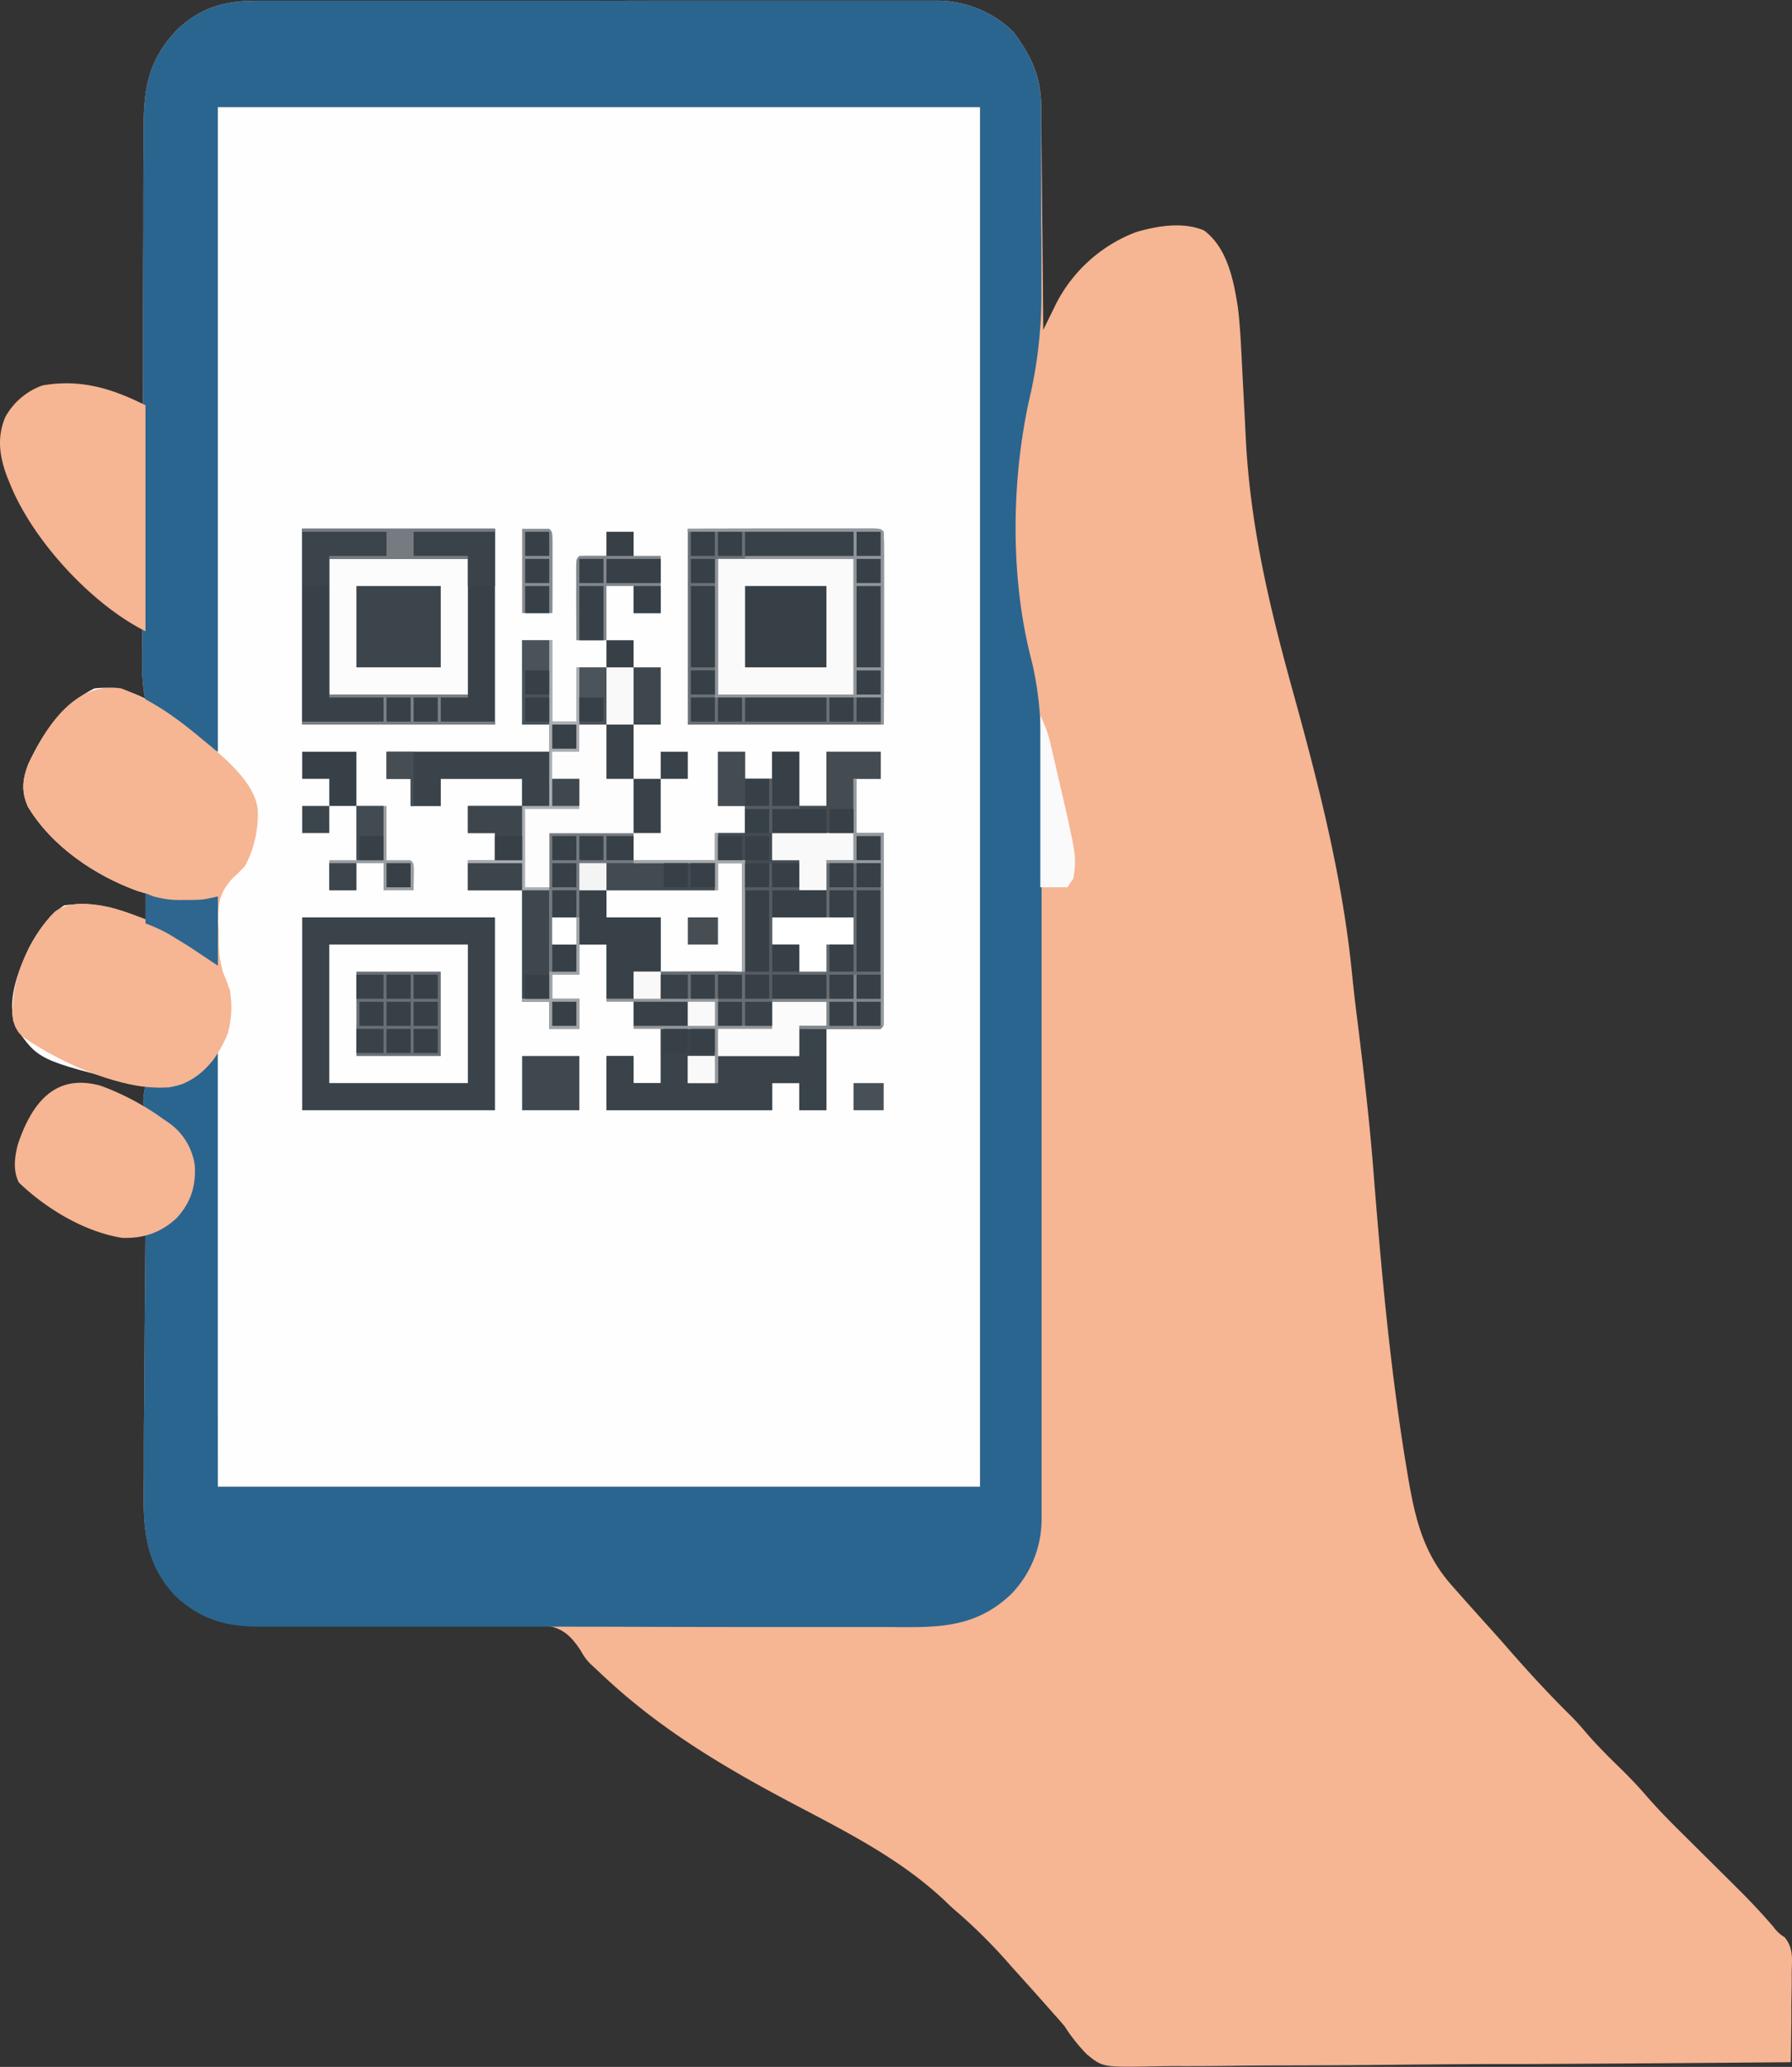 <svg id="Layer_1" data-name="Layer 1" xmlns="http://www.w3.org/2000/svg" viewBox="0 0 594.77 686.09"><rect x="0" y="0" width="594.77" height="686.09" fill="#333333" stroke="none"/><defs><style>.cls-1{fill:#f6b593;}.cls-2{fill:#fefefe;}.cls-3{fill:#2a658f;}.cls-4{fill:#747a7f;}.cls-5{fill:#6a7176;}.cls-6{fill:#394148;}.cls-7{fill:#abaeb2;}.cls-8{fill:#fcfcfc;}.cls-9{fill:#fafafa;}.cls-10{fill:#3a4349;}.cls-11{fill:#444c52;}.cls-12{fill:#656c71;}.cls-13{fill:#3a434a;}.cls-14{fill:#fdfdfe;}.cls-15{fill:#93979b;}.cls-16{fill:#686f74;}.cls-17{fill:#696f75;}.cls-18{fill:#3d454c;}.cls-19{fill:#91969a;}.cls-20{fill:#374047;}.cls-21{fill:#81878b;}.cls-22{fill:#f9f9fa;}.cls-23{fill:#384148;}.cls-24{fill:#3b444a;}.cls-25{fill:#fbfbfb;}.cls-26{fill:#82888c;}.cls-27{fill:#999ea1;}.cls-28{fill:#40484f;}.cls-29{fill:#fff;}.cls-30{fill:#2e668f;}.cls-31{fill:#3f474e;}.cls-32{fill:#424b51;}.cls-33{fill:#3b434a;}.cls-34{fill:#888d91;}.cls-35{fill:#7a8084;}.cls-36{fill:#4b535a;}.cls-37{fill:#3e464d;}.cls-38{fill:#a0a4a7;}.cls-39{fill:#767b81;}.cls-40{fill:#969b9f;}.cls-41{fill:#3e474e;}.cls-42{fill:#4b545a;}.cls-43{fill:#3c454c;}.cls-44{fill:#434b52;}.cls-45{fill:#394248;}.cls-46{fill:#a5a9ac;}.cls-47{fill:#485057;}.cls-48{fill:#464e54;}.cls-49{fill:#f9f9f9;}.cls-50{fill:#f4f4f5;}.cls-51{fill:#3f484e;}.cls-52{fill:#394249;}.cls-53{fill:#545c62;}.cls-54{fill:#555c62;}</style></defs><path class="cls-1" d="M102.88.73h13l7.14,0q8.68,0,17.36,0l14.13,0,40.08,0h4.37q17.51,0,35-.05,18,0,36,0,10.1,0,20.19,0,9.51,0,19,0h7c3.17,0,6.35,0,9.52,0l2.77,0A36.23,36.23,0,0,1,354,11c6.08,8.05,9.29,15.05,9.32,25.21l0,2.42q0,3.94.06,7.89l.06,5.49q.07,7.22.13,14.41.06,7.36.14,14.72.15,14.43.26,28.86l1.18-2.44,1.59-3.23,1.56-3.19A49.69,49.69,0,0,1,394.81,77.5c7.12-2.06,15.4-3.47,22.46-.57,7.79,5.73,9.89,16.57,11.3,25.57.74,6,1,12.07,1.32,18.13.11,2.37.24,4.73.36,7.1q.5,9.17.95,18.35c1.46,28.82,7.78,55.55,15.45,83.27,8.76,31.68,16.82,62.92,19.94,95.72.48,4.56,1,9.12,1.59,13.68,2.08,16.79,4.06,33.56,5.38,50.44,2.67,33.92,5.77,68.06,11.5,101.62l.46,2.68c2.3,12.83,5.36,23.57,14.17,33.39l1.6,1.82q2.34,2.65,4.71,5.3l2.54,2.84,4.46,4.95c1.8,2,3.56,4,5.31,6,6.78,7.78,13.78,15.38,21.14,22.61,1.64,1.67,3.16,3.42,4.68,5.21,3.76,4.38,7.86,8.41,12,12.45,2.83,2.79,5.52,5.63,8.11,8.65,3.64,4.18,7.48,8.1,11.43,12l2.14,2.13,6.7,6.65,8.84,8.78,2,2c3.83,3.82,7.47,7.74,11,11.86a12.53,12.53,0,0,0,3.73,3.43c2.86,3.64,2.42,6.86,2.31,11.36l0,2.61c0,2.74-.07,5.48-.12,8.22,0,1.86,0,3.72,0,5.58q-.08,6.84-.2,13.67-43.66.4-87.34.61l-10.32,0h-2.08q-16.61.08-33.23.26-17.05.17-34.12.2-9.57,0-19.15.14-9,.12-18,.09-3.32,0-6.61.07c-17.49.35-17.49.35-22.8-4A57.33,57.33,0,0,1,371,673c-1.19-1.39-2.39-2.78-3.62-4.12L365.72,667c-3.52-4-7.12-8-10.72-12l-1.54-1.7A178.08,178.08,0,0,0,336,635.69c-1.51-1.28-3-2.61-4.4-4-14.24-13.53-31.49-22.4-48.75-31.48-23-12.09-44.51-24.6-63.66-42.29l-1.78-1.64-1.74-1.65-1.74-1.6a17.22,17.22,0,0,1-3.41-4.55c-2.59-3.93-5.08-6.89-9.81-8.07-7.19-.93-14.44-.67-21.68-.55l-7.09,0q-9.31,0-18.63.11c-8.75.07-17.5.07-26.25.08q-7,0-14,.07l-6.4,0-2.89,0c-11.28,0-19.35-2.27-27.76-10-11.45-12.07-10.73-25.14-10.54-40.82q0-3.43,0-6.88,0-9,.13-18c0-6.14.07-12.28.1-18.42Q65.84,428,66,410l1.65-.77,2.17-1.05,2.15-1c3.93-2.25,6.08-5.52,8.34-9.41,1.62-6.46,1.56-12.9-1.69-18.82-2.14-2.54-4.6-4.1-7.37-5.93-5.06-3.38-5.06-3.38-6-6.28A21.26,21.26,0,0,1,66,361l2.56-.23C78.38,359.64,83.15,356.85,90,350V494H343V36H90V250c-5.09-2.55-9-6.05-13.31-9.78a8.92,8.92,0,0,0-3.93-2.1A15.74,15.74,0,0,1,66,233c-1.4-6.42-1.18-12.8-1.09-19.34q0-3,0-6c0-5.44,0-10.88.07-16.32,0-5.7,0-11.4,0-17.1q0-14.35.11-28.72.11-16.57.1-33.16,0-17.68.08-35.35c0-3.39,0-6.77,0-10.16q0-8,.08-16c0-1.95,0-3.9,0-5.86,0-14.23,1-24.06,11.23-34.77C84.53,2.87,92.27.7,102.88.73Z" transform="translate(-17.71 -0.47)"/><path class="cls-2" d="M90,36H343V494H90L89,352l-8,7c-5.57,3.37-12.23,2.53-18.39,1.35-32.23-8-32.23-8-39.86-19.19-2.95-8.52.93-18.2,4.5-25.91,3-5.64,6.37-10.67,11.75-14.25,9.28-1.27,18.66.83,27,5v-9l-2.52-.75c-14.2-5.09-28.72-14.93-36.54-28.08-2.21-5.1-1.78-9,.17-14.09C32,243.68,38.48,234.26,49,229c10.88-1.45,20,4.55,28.37,10.87,2.58,2,5.11,4.06,7.63,6.13l5,4Z" transform="translate(-17.71 -0.47)"/><path class="cls-3" d="M102.88.73h13l7.14,0q8.68,0,17.36,0l14.13,0,40.08,0h4.37q17.51,0,35-.05,18,0,36,0,10.1,0,20.19,0,9.51,0,19,0h7c3.17,0,6.35,0,9.52,0l2.77,0A36.23,36.23,0,0,1,354,11c6.13,8.11,9.3,15.12,9.29,25.35l0,2.48c0,2.69,0,5.39,0,8.08,0,1.9,0,3.79,0,5.69,0,4,0,7.95,0,11.92,0,5,0,10.08.06,15.12q0,5.88,0,11.76c0,1.85,0,3.7,0,5.56a150.69,150.69,0,0,1-4,36c-6,27-6.36,59.31.58,86.13,3.57,14.14,3.54,28,3.49,42.52q0,4.1,0,8.21,0,9.92,0,19.84,0,8.07,0,16.13v7q0,21.9,0,43.8,0,18.76,0,37.53,0,21.85,0,43.71v4.66c0,1.14,0,1.14,0,2.31q0,8.07,0,16.12,0,9.81,0,19.63c0,3.34,0,6.67,0,10q0,5.41,0,10.85c0,1.57,0,1.57,0,3.17a35.79,35.79,0,0,1-10.17,25.13c-12.09,11.44-24.77,11-40.5,10.85h-7.05q-9.56,0-19.09,0-9,0-18,0-17.81,0-35.61-.06-17.26-.06-34.52-.06H187.92q-17.49,0-35,0l-11.9,0q-9.34,0-18.71,0h-6.86l-9.37,0h-2.73c-11.08-.09-19.08-2.49-27.34-10.07-11.45-12.07-10.73-25.14-10.54-40.82q0-3.43,0-6.88,0-9,.13-18c0-6.14.07-12.28.1-18.42Q65.84,428,66,410l1.65-.77,2.17-1.05,2.15-1c3.93-2.25,6.08-5.52,8.34-9.41,1.62-6.46,1.56-12.9-1.69-18.82-2.14-2.54-4.6-4.1-7.37-5.93-5.06-3.38-5.06-3.38-6-6.28A21.26,21.26,0,0,1,66,361l2.56-.23C78.38,359.64,83.15,356.85,90,350V494H343V36H90V250c-5.09-2.55-9-6.05-13.31-9.78a8.92,8.92,0,0,0-3.93-2.1A15.74,15.74,0,0,1,66,233c-1.4-6.42-1.18-12.8-1.09-19.34q0-3,0-6c0-5.44,0-10.88.07-16.32,0-5.7,0-11.4,0-17.1q0-14.35.11-28.72.11-16.57.1-33.16,0-17.68.08-35.35c0-3.39,0-6.77,0-10.16q0-8,.08-16c0-1.95,0-3.9,0-5.86,0-14.23,1-24.06,11.23-34.77C84.53,2.87,92.27.7,102.88.73Z" transform="translate(-17.71 -0.47)"/><path class="cls-4" d="M191,213h10v27h8V222h10v-9h9v9h9v19h-9v18h-9V241h-9v9h-9v9h9v10H192v26h8V277h28v9h27v-9h10v-9h-9V250h9v9h9v-9h9v18h9V250h18v9h-8v18h9q0,12.5.05,25c0,3.87,0,7.73,0,11.6s0,7.46,0,11.19c0,1.42,0,2.85,0,4.27v9.41C311,341,311,341,310,342c-1.34.09-2.69.11-4,.1h-2.2l-2.82,0L292,342v27h-9v-9h-9v9H219V351h9v9h9V342h18v9h-9v9h10v-9h27V341h9v-8H274v8H256v-9H237v-9h-9v9h-9V314h-9v10h-9v8h9v10H200v-9h-9V296H173V286h9v-9h-9v-9h18v-9H164v9H154v-9h-8v-9h54v-9h-9Z" transform="translate(-17.71 -0.47)"/><path class="cls-1" d="M58,229c10.26,3.82,18.67,10,27,17l2.79,2.29c5.85,5,14.48,12.58,15.45,20.71A36.52,36.52,0,0,1,99,288q-2,2.08-4.11,4.05c-4.24,4.64-4.81,8.11-4.74,14.29l.16,3.29,0,3.31A35.5,35.5,0,0,0,94,329c1.27,8.79-.43,15.68-5.32,23-3.94,5.08-8.49,8.31-14.89,9.41-15.9.82-35.31-7.58-48-16.7a10.8,10.8,0,0,1-4-8.42C22.57,323.65,27.15,312.17,36,303c4.73-3.15,9.46-2.54,15-2a69.94,69.94,0,0,1,15,5v-9l-2.52-.75c-14.2-5.09-28.72-14.93-36.54-28.08-2.21-5.1-1.78-9,.17-14.09C32.85,241.88,42.58,226.47,58,229Z" transform="translate(-17.71 -0.47)"/><path class="cls-5" d="M246,176l31.94-.06,10.09,0h19.42C310,176,310,176,311,177c.09,2,.12,4,.11,6v3.94c0,1.39,0,2.78,0,4.17v3.81q0,7.08,0,14.15c0,10.54,0,21.08-.06,31.94H246Z" transform="translate(-17.71 -0.47)"/><path class="cls-6" d="M118,176h64v65H118Z" transform="translate(-17.71 -0.47)"/><path class="cls-2" d="M118,305h64v64H118Z" transform="translate(-17.71 -0.47)"/><path class="cls-1" d="M54.12,301.62C67.26,305.32,84.19,312.19,92,324c3,6.11,3.08,13,1.31,19.54-3,7.38-7.69,13.56-15.13,16.8C64.37,364.53,46.33,356.1,34,350c-10.25-5.93-10.25-5.93-12-11-.88-12.85,4.39-24.54,12.39-34.33C39.76,299.1,47,300.21,54.12,301.62Z" transform="translate(-17.71 -0.47)"/><path class="cls-7" d="M191,213h10v27h8V222h10v-9h9v9h9v19h-9v18h-9V241h-9v9h-9v9h9v10H192v26h8v37h-9V296H173V286h9v-9h-9v-9h18v-9H164v9H154v-9h-8v-9h54v-9h-9Z" transform="translate(-17.71 -0.47)"/><path class="cls-1" d="M66,135v75c-18-9-37.55-30.31-45-49l-.89-2.16c-2.56-6.79-3.53-13.2-.61-20a22.82,22.82,0,0,1,12.36-10.44C44.46,126.21,54.81,129.4,66,135Z" transform="translate(-17.71 -0.47)"/><path class="cls-1" d="M51.15,360.88A85.49,85.49,0,0,1,72,372l1.88,1.28a20.71,20.71,0,0,1,8.5,14.18c.32,6.91-1.32,12.13-6,17.3-5.18,4.83-10.91,6.84-18.07,6.62-12.6-2-25.24-9.67-34.35-18.38-2-4.06-1.4-8.43-.32-12.69C28.24,366.72,35.89,356.61,51.15,360.88Z" transform="translate(-17.71 -0.47)"/><path class="cls-8" d="M127,186h46v45H127Z" transform="translate(-17.71 -0.47)"/><path class="cls-9" d="M256,186h45v45H256Z" transform="translate(-17.71 -0.47)"/><path class="cls-10" d="M118,305h64v64H118Zm9,9v46h46V314Z" transform="translate(-17.71 -0.47)"/><path class="cls-11" d="M256,250h9v9h9v-9h9v18h9V250h18v9h-9v18H274v9h9v10h9v9H274v9h9v10h9v8H273v-8h-8V286h-9v-9h9v-9h-9Z" transform="translate(-17.71 -0.47)"/><path class="cls-12" d="M274,277h27v9l9,1v45H292v-8h-9V314h-9v-9h18v-9h-9V286h-9Z" transform="translate(-17.71 -0.47)"/><path class="cls-13" d="M237,342h18v9h-9v9h10v-9h27v-9h9v27h-9v-9h-9v9H219V351h9v9h9Z" transform="translate(-17.71 -0.47)"/><path class="cls-14" d="M210,241h9v18h18v18H200v18h-8V269h18V259h-9v-9h9Z" transform="translate(-17.71 -0.47)"/><path class="cls-2" d="M256,287h8v36H237V305H219v-9h37Z" transform="translate(-17.71 -0.47)"/><path class="cls-15" d="M228,323h9v9h19v9h18v-8h18v8h-9v10H256v9H246v-9h9v-9H228v-9h-9v-1h9Z" transform="translate(-17.71 -0.47)"/><path class="cls-16" d="M301,259h1v18h9q0,12.5.05,25c0,3.87,0,7.73,0,11.6s0,7.46,0,11.19c0,1.42,0,2.85,0,4.27v9.41C311,341,311,341,310,342c-2,.09-4,.11-6,.1h-3.69l-3.87,0h-3.89L283,342v-1h9v-8H274v8H256v-9H237v-9l13.5-.06,3.84,0A115.16,115.16,0,0,1,273,324v8h28v-8h1v8h8V287H292v-1h9Z" transform="translate(-17.71 -0.47)"/><path class="cls-17" d="M136,323h28v28H136Z" transform="translate(-17.71 -0.47)"/><path class="cls-18" d="M136,195h28v27H136Z" transform="translate(-17.71 -0.47)"/><path class="cls-19" d="M246,176l25-.05,11.6,0h11.19l4.27,0h9.41C310,176,310,176,311,177c.09,2,.12,4,.11,6v3.88c0,1.41,0,2.82,0,4.23s0,2.86,0,4.3q0,5.67,0,11.34t0,11.56q0,11.35-.05,22.7h-1v-9H255V186h1v45h45V186H265v-1h36v-8H246Z" transform="translate(-17.71 -0.47)"/><path class="cls-20" d="M265,195h27v27H265Z" transform="translate(-17.71 -0.47)"/><path class="cls-10" d="M146,250h54v18h-9v-9H164v9H154v-9h-8Z" transform="translate(-17.71 -0.47)"/><path class="cls-21" d="M219,177h9v8h9v19h-9v-9h-9v18H209q0-6.72-.06-13.44l0-3.87v-7.1C209,186,209,186,210,185c1.52-.07,3-.08,4.56-.06l2.51,0,1.93,0Z" transform="translate(-17.71 -0.47)"/><path class="cls-22" d="M219,213h9v9h9v19h-9v18h-9Z" transform="translate(-17.71 -0.47)"/><path class="cls-23" d="M210,296h9v9h18v18h-9v9h-9V314h-9Z" transform="translate(-17.71 -0.47)"/><path class="cls-23" d="M118,195h9v37h18v8H118Z" transform="translate(-17.71 -0.47)"/><path class="cls-24" d="M118,176h64v1H155v8h18v1H127v9h-9Z" transform="translate(-17.71 -0.47)"/><path class="cls-25" d="M274,333h18v8h-9v10H256v-9h18Z" transform="translate(-17.71 -0.47)"/><path class="cls-26" d="M301,259h1v18h9q0,12.5.05,25c0,3.87,0,7.73,0,11.6s0,7.46,0,11.19c0,1.42,0,2.85,0,4.27v9.41C311,341,311,341,310,342c-2,.09-4,.11-6,.1h-3.69l-3.87,0h-3.89L283,342v-1h9v-8H274v-1h27v-8h1v8h8V287H292v-1h9Z" transform="translate(-17.71 -0.47)"/><path class="cls-9" d="M363,238a43.86,43.86,0,0,1,3.66,10.57l.44,1.92c.32,1.34.62,2.68.93,4q.69,3,1.4,6.05C375,284.7,375,284.7,374,292l-2,3h-9Z" transform="translate(-17.71 -0.47)"/><path class="cls-27" d="M136,268h10v18h8c1,1,1,1,1.1,3.07L155,296H145v-9h-9v9h-9V286h9Z" transform="translate(-17.71 -0.47)"/><path class="cls-28" d="M191,351h19v18H191Z" transform="translate(-17.71 -0.47)"/><path class="cls-22" d="M274,277h27v9h-9v10h-9V286h-9Z" transform="translate(-17.71 -0.47)"/><path class="cls-29" d="M274,305h27v9h-9v9h-9v-9h-9Z" transform="translate(-17.71 -0.47)"/><path class="cls-30" d="M66,297l2.59,1a30.79,30.79,0,0,0,10,1.2l3.32,0c3.46-.11,3.46-.11,8.12-1.17v23l-9-6c-1.74-1.1-3.49-2.19-5.25-3.25l-2.39-1.45A55.12,55.12,0,0,0,66,307Z" transform="translate(-17.71 -0.47)"/><path class="cls-31" d="M191,296h9v36h-9Z" transform="translate(-17.71 -0.47)"/><path class="cls-32" d="M219,287h36v9H219Z" transform="translate(-17.71 -0.47)"/><path class="cls-33" d="M155,177h27v18h-9V185H155Z" transform="translate(-17.71 -0.47)"/><path class="cls-23" d="M265,177h36v8H265Z" transform="translate(-17.71 -0.47)"/><path class="cls-34" d="M191,176h9c1,1,1,1,1.11,3.59v7.1l0,3.87v3.89c0,3.18,0,6.37-.05,9.55H191Z" transform="translate(-17.71 -0.47)"/><path class="cls-35" d="M127,231h46v1h-9v8h18v1H118v-1h27v-8H127Z" transform="translate(-17.71 -0.47)"/><path class="cls-36" d="M191,213h9v28h-9Z" transform="translate(-17.71 -0.47)"/><path class="cls-37" d="M173,268h18v18h-9v-9h-9Z" transform="translate(-17.71 -0.47)"/><path class="cls-20" d="M118,250h18v18h-9v-9h-9Z" transform="translate(-17.71 -0.47)"/><path class="cls-38" d="M201,305h9v19h-9v8h9v10H200v-9h-9v-1h9v-9h9v-9h-8Z" transform="translate(-17.71 -0.47)"/><path class="cls-20" d="M302,296h8v27h-8Z" transform="translate(-17.71 -0.47)"/><path class="cls-20" d="M265,296h8v27h-8Z" transform="translate(-17.71 -0.47)"/><path class="cls-20" d="M265,232h27v8H265Z" transform="translate(-17.71 -0.47)"/><path class="cls-20" d="M302,195h8v27h-8Z" transform="translate(-17.71 -0.47)"/><path class="cls-20" d="M247,195h8v27h-8Z" transform="translate(-17.71 -0.47)"/><path class="cls-39" d="M118,176h64v1H155v8h18v1H127v-1h19v-8H118Z" transform="translate(-17.71 -0.47)"/><path class="cls-40" d="M301,259h1v18h9v64h-1V287H292v-1h9Z" transform="translate(-17.71 -0.47)"/><path class="cls-41" d="M228,222h9v19h-9Z" transform="translate(-17.71 -0.47)"/><path class="cls-42" d="M210,222h9v19h-9Z" transform="translate(-17.71 -0.47)"/><path class="cls-20" d="M274,296h18v9H274Z" transform="translate(-17.71 -0.47)"/><path class="cls-43" d="M173,287h18v9H173Z" transform="translate(-17.71 -0.47)"/><path class="cls-44" d="M136,268h9v18h-9Z" transform="translate(-17.71 -0.47)"/><path class="cls-45" d="M228,259h9v18h-9Z" transform="translate(-17.71 -0.47)"/><path class="cls-20" d="M274,250h9v18h-9Z" transform="translate(-17.71 -0.47)"/><path class="cls-45" d="M219,241h9v18h-9Z" transform="translate(-17.71 -0.47)"/><path class="cls-23" d="M228,333h18v8H228Z" transform="translate(-17.71 -0.47)"/><path class="cls-20" d="M274,324h18v8H274Z" transform="translate(-17.71 -0.47)"/><path class="cls-20" d="M274,269h18v8H274Z" transform="translate(-17.71 -0.47)"/><path class="cls-20" d="M210,195h8v18h-8Z" transform="translate(-17.71 -0.47)"/><path class="cls-20" d="M219,186h18v8H219Z" transform="translate(-17.71 -0.47)"/><path class="cls-46" d="M255,277h1v9h9v37h-1V287h-8v9h-1v-9H228v-1h27Z" transform="translate(-17.71 -0.47)"/><path class="cls-47" d="M301,360h10v9H301Z" transform="translate(-17.71 -0.47)"/><path class="cls-48" d="M246,305h10v9H246Z" transform="translate(-17.71 -0.47)"/><path class="cls-48" d="M146,250h9v18h-1v-9h-8Z" transform="translate(-17.71 -0.47)"/><path class="cls-49" d="M246,351h9v9h-9Z" transform="translate(-17.71 -0.47)"/><path class="cls-49" d="M228,323h9v9h-9Z" transform="translate(-17.71 -0.47)"/><path class="cls-20" d="M274,314h9v9h-9Z" transform="translate(-17.71 -0.47)"/><path class="cls-50" d="M210,287h9v9h-9Z" transform="translate(-17.71 -0.47)"/><path class="cls-43" d="M127,287h9v9h-9Z" transform="translate(-17.71 -0.47)"/><path class="cls-43" d="M118,268h9v9h-9Z" transform="translate(-17.71 -0.47)"/><path class="cls-51" d="M201,259h9v9h-9Z" transform="translate(-17.71 -0.47)"/><path class="cls-52" d="M237,250h9v9h-9Z" transform="translate(-17.71 -0.47)"/><path class="cls-20" d="M219,213h9v9h-9Z" transform="translate(-17.71 -0.47)"/><path class="cls-20" d="M228,195h9v9h-9Z" transform="translate(-17.71 -0.47)"/><path class="cls-53" d="M273,287h1v8h9v1h-9v27h9v1h-9v8h-1v-8h-8v-1h8V296h-8v-1h8Z" transform="translate(-17.71 -0.47)"/><path class="cls-52" d="M136,342h9v8h-9Z" transform="translate(-17.71 -0.47)"/><path class="cls-52" d="M265,333h9v8h-9Z" transform="translate(-17.71 -0.47)"/><path class="cls-49" d="M246,333h9v8h-9Z" transform="translate(-17.71 -0.47)"/><path class="cls-52" d="M237,324h9v8h-9Z" transform="translate(-17.71 -0.47)"/><path class="cls-52" d="M136,324h9v8h-9Z" transform="translate(-17.71 -0.47)"/><path class="cls-20" d="M293,314h8v9h-8Z" transform="translate(-17.71 -0.47)"/><path class="cls-20" d="M201,314h8v9h-8Z" transform="translate(-17.71 -0.47)"/><path class="cls-29" d="M201,305h8v9h-8Z" transform="translate(-17.71 -0.47)"/><path class="cls-20" d="M293,296h8v9h-8Z" transform="translate(-17.71 -0.47)"/><path class="cls-20" d="M201,296h8v9h-8Z" transform="translate(-17.71 -0.47)"/><path class="cls-20" d="M274,287h9v8h-9Z" transform="translate(-17.71 -0.47)"/><path class="cls-20" d="M219,278h9v8h-9Z" transform="translate(-17.71 -0.47)"/><path class="cls-20" d="M182,278h9v8h-9Z" transform="translate(-17.71 -0.47)"/><path class="cls-20" d="M265,259h8v9h-8Z" transform="translate(-17.71 -0.47)"/><path class="cls-20" d="M192,195h8v9h-8Z" transform="translate(-17.71 -0.47)"/><path class="cls-20" d="M219,177h9v8h-9Z" transform="translate(-17.71 -0.47)"/><path class="cls-20" d="M247,342h8v8h-8Z" transform="translate(-17.71 -0.47)"/><path class="cls-20" d="M238,342h8v8h-8Z" transform="translate(-17.71 -0.47)"/><path class="cls-20" d="M155,342h8v8h-8Z" transform="translate(-17.71 -0.47)"/><path class="cls-20" d="M146,342h8v8h-8Z" transform="translate(-17.71 -0.47)"/><path class="cls-20" d="M302,333h8v8h-8Z" transform="translate(-17.71 -0.47)"/><path class="cls-20" d="M293,333h8v8h-8Z" transform="translate(-17.71 -0.47)"/><path class="cls-20" d="M256,333h8v8h-8Z" transform="translate(-17.71 -0.47)"/><path class="cls-20" d="M201,333h8v8h-8Z" transform="translate(-17.71 -0.47)"/><path class="cls-20" d="M155,333h8v8h-8Z" transform="translate(-17.71 -0.47)"/><path class="cls-20" d="M146,333h8v8h-8Z" transform="translate(-17.71 -0.47)"/><path class="cls-20" d="M137,333h8v8h-8Z" transform="translate(-17.71 -0.47)"/><path class="cls-20" d="M302,324h8v8h-8Z" transform="translate(-17.71 -0.47)"/><path class="cls-20" d="M293,324h8v8h-8Z" transform="translate(-17.71 -0.47)"/><path class="cls-20" d="M265,324h8v8h-8Z" transform="translate(-17.71 -0.47)"/><path class="cls-20" d="M256,324h8v8h-8Z" transform="translate(-17.71 -0.47)"/><path class="cls-20" d="M247,324h8v8h-8Z" transform="translate(-17.71 -0.47)"/><path class="cls-20" d="M192,324h8v8h-8Z" transform="translate(-17.71 -0.47)"/><path class="cls-20" d="M155,324h8v8h-8Z" transform="translate(-17.71 -0.47)"/><path class="cls-20" d="M146,324h8v8h-8Z" transform="translate(-17.71 -0.47)"/><path class="cls-20" d="M302,287h8v8h-8Z" transform="translate(-17.71 -0.47)"/><path class="cls-20" d="M293,287h8v8h-8Z" transform="translate(-17.71 -0.47)"/><path class="cls-20" d="M265,287h8v8h-8Z" transform="translate(-17.71 -0.47)"/><path class="cls-20" d="M247,287h8v8h-8Z" transform="translate(-17.71 -0.47)"/><path class="cls-20" d="M238,287h8v8h-8Z" transform="translate(-17.71 -0.47)"/><path class="cls-20" d="M201,287h8v8h-8Z" transform="translate(-17.71 -0.47)"/><path class="cls-20" d="M146,287h8v8h-8Z" transform="translate(-17.71 -0.47)"/><path class="cls-20" d="M302,278h8v8h-8Z" transform="translate(-17.71 -0.47)"/><path class="cls-20" d="M265,278h8v8h-8Z" transform="translate(-17.71 -0.47)"/><path class="cls-20" d="M256,278h8v8h-8Z" transform="translate(-17.71 -0.47)"/><path class="cls-20" d="M210,278h8v8h-8Z" transform="translate(-17.71 -0.47)"/><path class="cls-20" d="M201,278h8v8h-8Z" transform="translate(-17.71 -0.47)"/><path class="cls-20" d="M137,278h8v8h-8Z" transform="translate(-17.71 -0.47)"/><path class="cls-20" d="M293,269h8v8h-8Z" transform="translate(-17.71 -0.47)"/><path class="cls-20" d="M265,269h8v8h-8Z" transform="translate(-17.71 -0.47)"/><path class="cls-20" d="M201,241h8v8h-8Z" transform="translate(-17.71 -0.47)"/><path class="cls-20" d="M302,232h8v8h-8Z" transform="translate(-17.71 -0.47)"/><path class="cls-20" d="M293,232h8v8h-8Z" transform="translate(-17.71 -0.47)"/><path class="cls-20" d="M256,232h8v8h-8Z" transform="translate(-17.71 -0.47)"/><path class="cls-20" d="M247,232h8v8h-8Z" transform="translate(-17.71 -0.47)"/><path class="cls-20" d="M210,232h8v8h-8Z" transform="translate(-17.71 -0.47)"/><path class="cls-20" d="M192,232h8v8h-8Z" transform="translate(-17.71 -0.47)"/><path class="cls-20" d="M155,232h8v8h-8Z" transform="translate(-17.71 -0.47)"/><path class="cls-20" d="M146,232h8v8h-8Z" transform="translate(-17.71 -0.47)"/><path class="cls-20" d="M302,223h8v8h-8Z" transform="translate(-17.71 -0.47)"/><path class="cls-20" d="M247,223h8v8h-8Z" transform="translate(-17.71 -0.47)"/><path class="cls-20" d="M192,223h8v8h-8Z" transform="translate(-17.71 -0.47)"/><path class="cls-20" d="M302,186h8v8h-8Z" transform="translate(-17.71 -0.47)"/><path class="cls-20" d="M247,186h8v8h-8Z" transform="translate(-17.71 -0.47)"/><path class="cls-20" d="M210,186h8v8h-8Z" transform="translate(-17.71 -0.47)"/><path class="cls-20" d="M192,186h8v8h-8Z" transform="translate(-17.71 -0.47)"/><path class="cls-20" d="M302,177h8v8h-8Z" transform="translate(-17.71 -0.47)"/><path class="cls-20" d="M256,177h8v8h-8Z" transform="translate(-17.71 -0.47)"/><path class="cls-20" d="M247,177h8v8h-8Z" transform="translate(-17.71 -0.47)"/><path class="cls-20" d="M192,177h8v8h-8Z" transform="translate(-17.71 -0.47)"/><path class="cls-54" d="M273,259h1v9h9v1h-9v8h-1v-8h-8v-1h8Z" transform="translate(-17.71 -0.47)"/></svg>